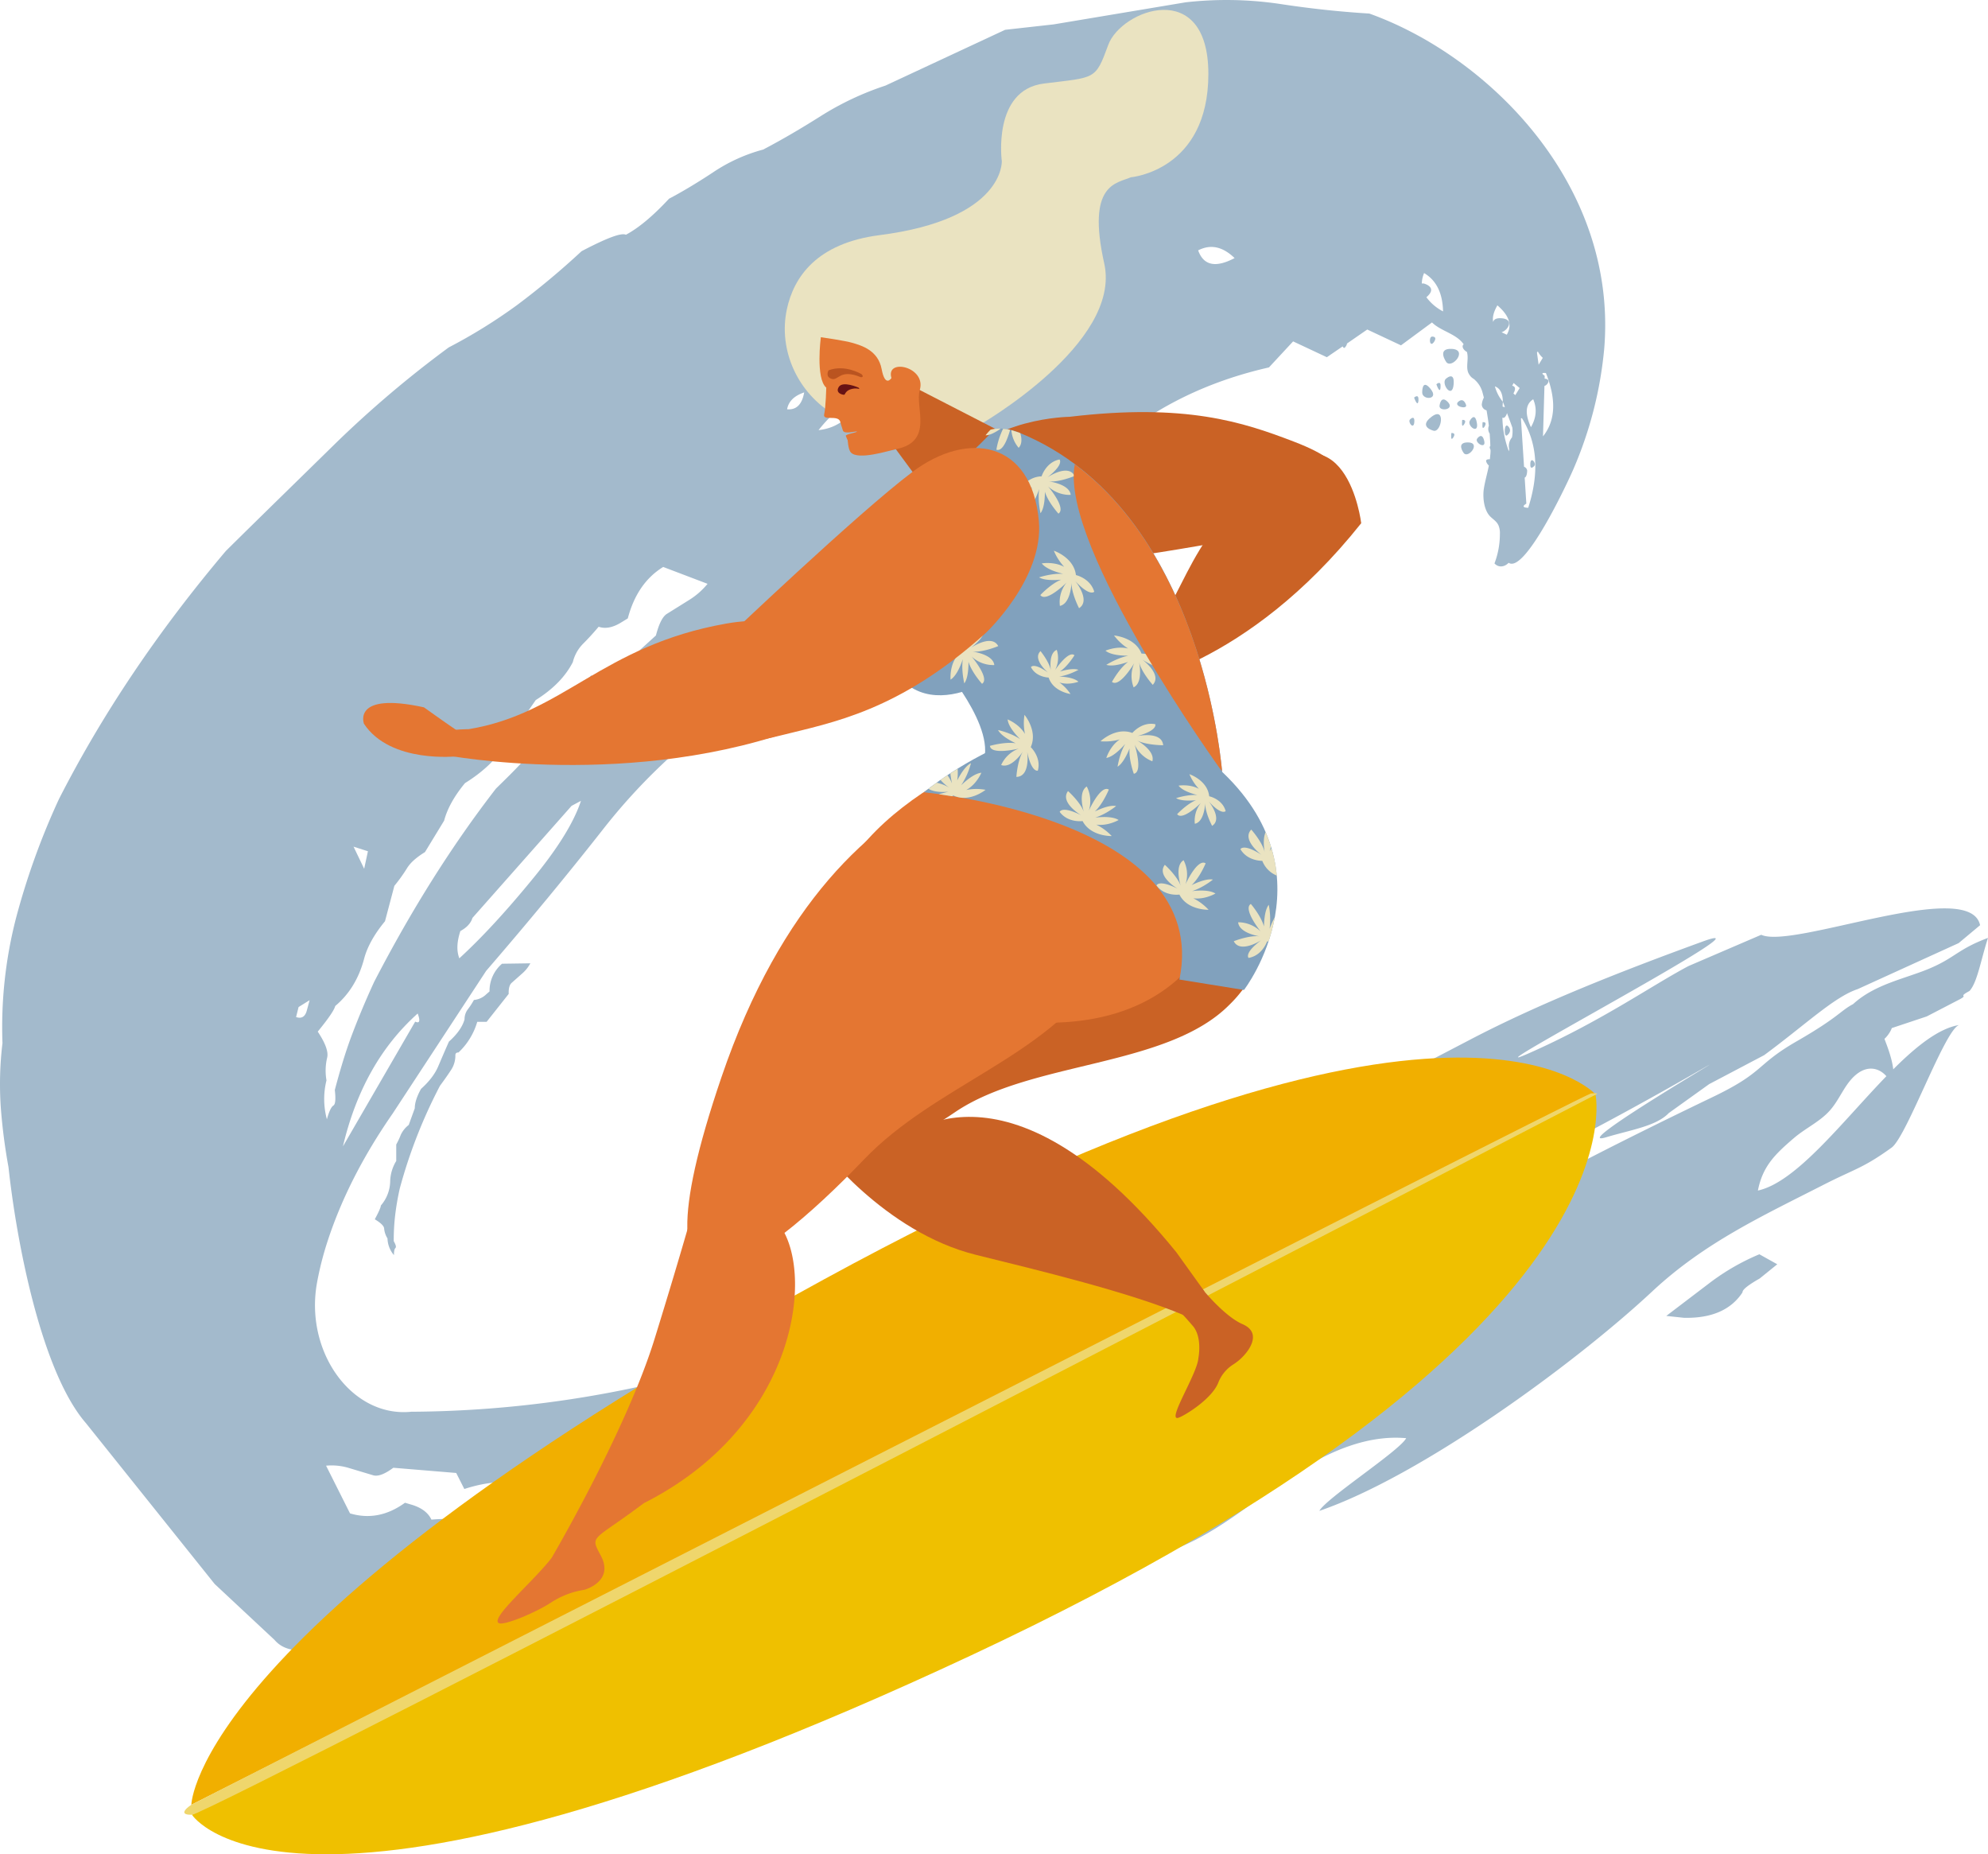 <svg xmlns="http://www.w3.org/2000/svg" width="954.7" height="890.3" viewBox="0.014 -0.005 954.686 890.28" style=""><g><title>summer110_203539532</title><g data-name="Layer 2"><g fill="#a3bacc"><path d="M927.3 464.7c-11.7 5.1-26.6 7.5-37.4 17.4-6.1 3.2-7 6.3-27 17.8s-15.2 14.7-40.4 26.8-48.4 23.6-69.4 34.6-34.3 16.9-39.4 17.4c2.5-7.7 5.3-12.4 8.3-14l33.9-17.7q29.4-15.3 61.7-33.9c21.4-12.3-66.7 39.1-46.2 32.9 11.6-3.5 24-5.3 30-11.6l19.4-13.9 26.4-13.9c19.8-14.6 33.7-28 44.9-31.7l48.5-22.1 10.3-8.6c-5-23.2-89.9 11.7-105.1 4.6l-34.9 15c-18 9.5-42.3 26.8-77.4 42.2-32.6 14.2 123.5-68.3 84-53.9s-78.3 29.7-111.4 47l-76.9 40.1-78.8 34.8a844.6 844.6 0 0 1-100.8 44.7q-51.2 18.6-106 37.7A529.7 529.7 0 0 1 198 677.8h-.5c-28.5 2.9-51.4-28.8-45.2-62.2a152.2 152.2 0 0 1 5-19.6c6.7-20.6 17.2-41.1 31.3-61.4l44.9-68.5q30.3-35.1 56-67.8a284.8 284.8 0 0 1 59.9-57.1l58.6-53.1 9-4.7 38.7-26.6a402.2 402.2 0 0 1 42-25.2c18.1-9.5 35.8-19.7 53.2-31s36.9-19.3 58.5-24.2l11.6-12.5 16.2 7.6 7.6-5.2c.3.6.6.9 1 .6a3.8 3.8 0 0 0 1.1-2l9.7-6.7 16.2 7.6 14.9-11c4.2 4.2 11.7 5.4 15.2 10.5l-.3.3c-.7 1.2.6 2.7 1.9 3.4a11.8 11.8 0 0 1 .3 2.7c0 2.6-.7 5.6.6 7.8s2.1 2 3.1 3.1a12.3 12.3 0 0 1 3.5 6l.6 2.3a9 9 0 0 0-1 3.4 3 3 0 0 0 2.3 2.7c.4 2.4.8 4.9 1.1 7.4a4.1 4.1 0 0 0 .4 3.8c.1 2 .3 4.1.3 6-.5.3-.3.9 0 1.5s-.1 3.3-.2 4.8c-1-.1-2 .2-1.8 1a4.1 4.1 0 0 0 1.3 2c-.7 3.7-1.8 7.3-2.4 11.1s-.1 9.9 2.8 13.1c1.4 1.5 3.3 2.5 4.2 4.5a9.3 9.3 0 0 1 .7 4.1 39.7 39.7 0 0 1-2.6 14.2c2 2.2 4.9 1.7 6.8-.3 7.7 5.3 27.9-37.5 31.2-45.2a189.3 189.3 0 0 0 14.7-57.6c6.5-78.5-55.3-140.3-112.8-160.9-14.7-.9-29.2-2.5-43.5-4.7a175 175 0 0 0-44.7-.7L506 11.7l-23.3 2.6-57.5 26.8a140 140 0 0 0-31 14.6c-9.5 6-18.7 11.4-27.7 16.1a80.2 80.2 0 0 0-24.3 11.1c-7.9 5.2-15 9.4-20.9 12.5-7.8 8.4-14.7 14.1-20.7 17.3-2.2-1.1-9.3 1.6-21.3 7.9a380.2 380.2 0 0 1-30.9 25.8 255.5 255.5 0 0 1-32.9 20.4A519.5 519.5 0 0 0 161 213c-16.5 16.2-34.1 33.3-52.5 51.5q-48.9 57.8-80.2 119.2a348.2 348.2 0 0 0-20.7 57.5 209.8 209.8 0 0 0-6.4 59.6 164.7 164.7 0 0 0-.8 31 273.5 273.5 0 0 0 3.7 28.6c3.7 34.5 15.5 97.9 37.2 122.9l61.8 77.2 28.7 26.8c12.6 14.8 43-8.4 60.4-.3q22.7 10.7 40.8 1.2l26.5-1q37 12.8 82.2-10.8c10.4-1.2 18.6-3.3 24.7-6.5l15.5-1.7a46.4 46.4 0 0 0 16.8-5.5c6.4-3.3 9.6 15.5 10.2 17.8 21.4-5.6 38.6-22.6 60.2-27.3 15.1-3.3 30.8-.3 46.2-.1a125 125 0 0 0 60.5-14.7c16.6-8.8 30.9-21.3 46.7-31.4s34.1-18.2 52.8-16.5c-3.2 6.1-38.4 28.8-41.7 34.9 48.7-16.7 122.4-70.4 160-105.5 25-23.3 52.6-36 82.2-51.1 15.3-7.8 18.7-7.8 32.6-17.8 7.3-5.2 26-57.9 32.6-58.9-9.8 1.5-20.7 10.2-31.8 21.3-.7-6.5-4.4-14.7-4.2-14.7s2.6-2.5 3.5-5.1l16.8-5.6 15.8-8.2c4.5-2.4-1.3-.8 4.7-4 3.8-4.1 5.5-15.1 8.9-25.5-14.2 5.3-15.8 9.4-27.4 14.4zM729.8 186.3l-2.1 3.4-.9-.8c1.5-2.7.5-3.5-.6-3.7l.7-1.3zm-5 29.4a4.4 4.4 0 0 0-.2 1 49.1 49.1 0 0 1-3.1-16.2c.6.3 1.2.1 1.9-1.3a3.2 3.2 0 0 0 .3-.9c1.4 3.7 2.3 6.1 2.6 7.1a15.3 15.3 0 0 1-.2 4.6 6.4 6.4 0 0 0-1.3 5.7zm-6.9-30.2c2.5.9 3.8 3.4 3.8 7.4a27.7 27.7 0 0 1 1 2.6l-1.1-.3c0-.7.1-1.5.1-2.3a19.9 19.9 0 0 1-3.8-7.4zm1.2-38.9c5.7 4.9 7.2 9.5 4.5 14.1l-2.5-1.2c3.1-.9 6.3-6.2 0-6.7-2.8-.2-3.8.7-4 1.8-.5-2.2.2-4.9 2-8zm14.8 97.2c-2.6-.1-2.9-.8-.9-2l-.8-12.5c1.2-.4 1.2-3.4 1.2-3.4a2.3 2.3 0 0 0-1.5-1.8l-1.5-23.3h.5q11.1 17.8 3 43zm4.2-74.5l.4-.6a11 11 0 0 0 2.4 3.1l-2 3.3zm2.9 40.2l.7-24.2c1.6-.5 3.3-3.3.1-3.5v-1.4c-1.6-1.1-1.4-1.5.6-1.3 5.1 12.8 4.6 22.9-1.4 30.4zm-4.7-17.8c1.9 4.4 1.5 8.9-1.1 13.4-3-6.6-2.6-11.1 1.1-13.4zM693 149.5a23.2 23.2 0 0 1-8-6.8c5.8-4.9-1.3-6.6-1.3-6.6h-.9a13.7 13.7 0 0 1 1.1-5c5.9 3.5 8.9 9.6 9.1 18.4zm-100.1-25.6c-9.1 4.8-14.9 3.6-17.5-3.7 6-3.1 11.8-1.8 17.5 3.7zm-107.4 30.4l3.3 1.6-1.3 3.8-3.2-1.5zM199.4 490.5l-34.7 59.9q9.5-40.2 35.9-63.8 2 5.4-1.2 3.9zm55.9-67.9c-12.4 15.1-24 27.7-34.7 37.5-1.4-3.6-1.2-7.9.5-13.1 3-1.6 5-3.7 5.8-6.3l47.6-53.8 4.5-2.4q-5.1 15.6-23.7 38.1zm45.6-59.2c-2.2-1-2.4-4.1-.7-9.3 9.5-7.9 17.6-13.5 24.5-17 .4 2.9.2 5.1-.6 6.4l-.8 1.6a7.8 7.8 0 0 1-1.8 1.1c-7.7 8.3-14.6 14.1-20.6 17.2zm70.2-65.6c-4.2 12.9-10 19.2-17.4 18.7l-8.4 5.8c5.1-5.8 10.2-11.4 15.4-16.7 3.5-2.4 7-5 10.4-7.8a24.3 24.3 0 0 1 1.9-4.5l4.8-4.6a5.2 5.2 0 0 1 3.6.5c-1.7 5.2-5.1 8-10.3 8.6zm32.9-20.5c-2.1-1-3.6-.1-4.5 2.4s-2 2.1-3.2-1.5c.8-2.6 3.4-2.9 7.7-.9 1.7-5.1 3-9 3.8-11.6s4.3-5.4 10.4-8.6c-.5 8.8-5.1 15.5-14.2 20.2zm49.1-35.2c-2.2-1.1-2.9-2.8-2-5.4l3.2 1.5 3.3 1.5zm13.1-74.4c-.4 8.7-3.8 11.6-10.3 8.6 2.5-7.8 5.9-10.7 10.3-8.6zm-42.3 28.6c5.4-1.6 11.1-.1 17.2 4.6-8.2 2.4-13.9.9-17.2-4.6zm3.4-14.1a38 38 0 0 1 8.3-14c.5 6.2-2.6 14.4-8.6 17.6-8.7 10.9-15.2 9-17.1 11.1s-6.4 8.5-16.8 9.6c8.6-10.9 19.9-19 34.2-24.3zm-41.1 6.2c-1 5.8-3.8 8.5-8.2 8.1.7-3.9 3.5-6.5 8.2-8.1zm-43.3 128.7a37.7 37.7 0 0 1-5.1 6.4 35.9 35.9 0 0 1 5.1-6.4zm-166.2 91.6l-1.8 8.4-5.1-10.6zM161 483c6.8-5.7 11.4-13.3 13.9-22.8 1.5-5.6 4.8-11.6 10-17.9l4.5-17a78.5 78.5 0 0 0 6.1-8.5c1.6-2.6 4.4-5.1 8.6-7.7l9.2-15.1c1.5-5.7 4.8-11.7 10-18 8.2-5.1 14.6-11 19-17.7s9.3-14 15-22.2c8.3-5.2 14.2-11.2 17.8-18.2a18.9 18.9 0 0 1 5-8.9c2.3-2.3 4.8-5 7.4-8.1 3.1 1.1 6.7.5 10.9-2.1l3.1-1.9c3-11.4 8.7-19.6 17-24.7l21.3 8.1a35.9 35.9 0 0 1-8.6 7.6l-10.9 6.8c-2.1 1.3-3.8 4.7-5.3 10.4L290.9 327l-7.1-2.7c-6.6 12-14.1 20.6-22.4 25.7-1.6-.6-2.6.1-3.1 1.9a31.6 31.6 0 0 1-7.7 14.2c-3.6 3.9-7.8 8-12.4 12.5q-31.6 40.8-58.5 92.8c-4.1 8.9-7.6 17.3-10.7 25.5s-5.7 17-8.2 26.4c.5 4.4.3 6.9-.7 7.5s-2.1 2.9-3.1 6.6a37.1 37.1 0 0 1-.2-18.7 26.9 26.9 0 0 1 .3-10.8q1.1-4.2-4.5-12.6 7.7-9.4 8.4-12.3zm-13.6 2c-.8 3.2-2.6 4.2-5.2 3.3l1.2-4.8 5.3-3.3zm197.7 196.2l5.9.5-3.1 3.3c-2.2 2.2-4.1 2-5.9-.5zm34.6 39.8l-9.9-1.3 5.5-5.3c3.7-3.5 7-3 9.9 1.3zm18.1 10c-4.3-2.1-5.6-5.6-3.9-10.8 2.5-7.8 10-11.7 22.6-11.9-5.1 15.6-11.3 23.1-18.7 22.7zm20.4-24.9l-3.4-1.1 2.1-1.5c1.5-1 2.6-.6 3.4 1zm7.6-36.6a23 23 0 0 1-6.1 7.9q-3.1 2.3-3.6 12.9c-7.4.7-11.8 1.5-13.2 2.6-8.2-1.1-15.9 1-23 6.1-4.2 3-10 4.9-17.4 5.6l-12.8 9.1a61.2 61.2 0 0 0-9.3 1.6c-2.6.7-6.1.3-10.7-1l-15.3 4q-6.3 4.7-17.4 5.7c-9-2.7-17.1-3.3-24-1.8l-23.6 4.8c-9.1-2.7-16.9-2.8-23.4-.4a13.6 13.6 0 0 1-8.8 2.7 89.1 89.1 0 0 0-10 .3c-1.6-3.4-4.8-5.7-9.3-7.1l-3.4-1q-12.7 9.2-26.4 5.1l-11.5-22.9a28.6 28.6 0 0 1 10.6 1l12 3.6c2.3.7 5.5-.5 9.7-3.6l30.2 2.5 3.9 7.7c11.6-3.8 22-4.3 31-1.6.9 1.7 2 2 3.4 1a23.4 23.4 0 0 1 13.6-4.6c4.9 0 10.3.2 16.2.5 31-3.7 62.7-11.5 95.3-23.4 8-3.4 15.3-7 22.1-10.7a215.9 215.9 0 0 0 20.8-13.2c2-3.7 3.6-5.5 4.7-5.1s3.1-.5 6-2.6c-2.6 6.5-6 11.2-10.3 14.3zm12.7 40.2a3.6 3.6 0 0 1-2.1-2.1l3.4-1.8c-.9 2.6-.2 4.4 2 5.4zm13.6-7.1l-13-6.1-2.6 7.8c-3.5-4.6-2.6-7.2 2.6-7.8l19.3-13.3c2.7 7.3.6 13.6-6.3 19.4zm16.7-71l-9.9-1.3 5.5-5.3c3.7-3.5 7-3 9.9 1.3zm119 39.9c-5.4 5.3-12.6 5.7-21.7 1.2 10.9-10.5 18.9-14.2 23.9-11.2 2.2 3.2 1.4 6.5-2.2 10zm3.1-38.3c-3.4 10.4-8.3 14-14.8 11-2.2-1-2.4-4.1-.7-9.3 3.8-4.1 9-4.7 15.5-1.7 2.6-7.7 8.9-12.1 19.2-13.3-4.9 12.6-11.3 17-19.2 13.3zm22.2-16.5c3.7-3.2 8.3-4 13.9-2.2-1.6 4.7-6.3 5.4-13.9 2.2zm17.7-2.3c2.5-6.5 5.3-7.6 8.6-3.3-.7 2.1-3.6 3.2-8.6 3.3zm60.3-23.9c-10.8 10-22.8 16.3-36.2 18.9 3.4-10.3 6.6-16.3 9.6-17.8s11.6-5.1 25.9-10.3c2.1 1 2.4 4.1.7 9.2zm214.8-73.8c-21.2 21.9-43.3 50.9-61.7 54.9 2.3-11.7 8.2-17.4 17.3-25.2 5.6-4.8 12.6-7.9 17.4-13.4s7-12.6 12.5-17.1 11-3.2 14.5.8z"></path><path d="M821.1 615.9l-20.9 15.9 8.5.9c13.2.3 22.6-3.8 28.1-12.2-.1-1.3 2.7-3.5 8.3-6.7l8.4-6.8-8.6-4.8a108.8 108.8 0 0 0-23.8 13.7z"></path><path d="M697.1 167.5c-7.3-.3-2.5 6.4-2.5 6.4 2.8 3.3 10.6-6.1 2.5-6.4z"></path><path d="M688.7 164.1c1.8-2.8-1.1-2.5-1.1-2.5-1.6.4-1 5.6 1.1 2.5z"></path><path d="M688.5 206.8c3.7.9 5.9-11.8-.9-6.8s.9 6.8.9 6.8z"></path><path d="M683 188.6c.2 3.6 8.3 3.4 4-1.9s-4 1.9-4 1.9z"></path><path d="M695.2 192.9c-3.4-3.4-3.9 2-3.9 2-.1 2.9 7.7 1.8 3.9-2z"></path><path d="M698.1 184.4c.5-6.6-3.9-2.4-3.9-2.4-2.1 2.5 3.3 9.9 3.9 2.4z"></path><path d="M677.1 201.4c-1.1 1.3 1.8 5.1 2.1 1.3s-2.1-1.3-2.1-1.3z"></path><path d="M681.2 192.2c.2-3.5-2.1-1.3-2.1-1.3s1.8 5.1 2.1 1.3z"></path><path d="M691.8 185.8c.3-3.5-2-1.3-2-1.3s1.8 5.2 2 1.3z"></path><path d="M704.1 194.6s-1-4-3.7-1.8 4 3.9 3.7 1.8z"></path><path d="M704.9 212.4c-5.9 0-1.9 5.2-1.9 5.2 2.3 2.6 8.4-5.2 1.9-5.2z"></path><path d="M709.2 202.8c-1-5.3-3.4-.7-3.4-.7-1.2 2.6 4.6 6.7 3.4.7z"></path><path d="M712.7 211.4c-1.1-4.2-3.4-.7-3.4-.7-1.1 2 4.7 5.3 3.4.7z"></path><path d="M698 209.9c1.4-2.3-1-2-1-2s-.6 4.6 1 2z"></path><path d="M703.2 203.6c1.4-2.3-1-2-1-2s-.6 4.6 1 2z"></path><path d="M713 204.7c1.4-2.4-1-2-1-2s-.6 4.5 1 2z"></path><path d="M723.6 209.1s2.9-1.8.8-4.3-2.3 5-.8 4.3z"></path><path d="M736.9 223.6c1-1.2-1.8-4.7-2-1s2 1 2 1z"></path><path d="M192 570.6a242 242 0 0 1 19.3-49.3c2-2.7 3.7-5.1 5.2-7.4a12.6 12.6 0 0 0 2.2-7.3c0-.9.5-1.3 1.5-1.3a32.8 32.8 0 0 0 9-14.7h4.5l10.6-13.4c-.1-2.6.4-4.4 1.4-5.3l5.3-4.7a17.1 17.1 0 0 0 3.7-4.7l-13.6.2a17.1 17.1 0 0 0-6 13.3l-1.5 1.3a9.7 9.7 0 0 1-6 2.8 36.7 36.7 0 0 1-3 4.6 7.8 7.8 0 0 0-1.5 4.7c-1 3.6-3.5 7.1-7.5 10.7-2 4.5-3.7 8.5-5.2 12s-4.2 7.1-8.2 10.7q-3 5.4-3 9.3l-2.9 8a12.9 12.9 0 0 0-3.8 4.7 37 37 0 0 1-2.2 4.7v7.9a19.7 19.7 0 0 0-2.9 9.4 18.3 18.3 0 0 1-4.5 12c0 .8-1 3.1-2.9 6.6 3 1.8 4.5 3.3 4.5 4.6a11 11 0 0 0 1.6 4.6 12.8 12.8 0 0 0 3.1 8c0-1.8.2-2.9.7-3.4s.2-1.5-.8-3.3a101.9 101.9 0 0 1 .7-12.6c.5-4.1 1.2-8.3 2.2-12.7z"></path></g><path d="M400.9 199.2c-17.6-10.2-27.3-30.9-23-50.8 3.3-15.3 14.2-31.6 44.4-35.5 60.4-7.7 58.8-35.6 58.8-35.6s-4.6-34.1 20.2-37.2 24.7-1.5 30.9-18.5 48.1-32.6 48.1 13.9-37.2 49.6-37.2 49.6c-6.8 3-21.4 2.9-12.8 41.4s-60.4 77.8-60.4 77.8-30.3 17.3-69-5.1z" fill="#eae3c1"></path><g fill="#ca6225"><path d="M637.8 230.6s15.9-6.2-16.5-18.6c-24.5-9.4-51.9-18.5-107.6-11.9 0 0-39.5.5-53.4 24.6-19.4 33.5 14.5 47.3 47.5 46.2s109.6-16.6 109.6-16.6z"></path><path d="M537.8 338.5s-25.7 19.5-46.7 9.4c0 0-12.8-10.3 20.9-21.5 0 0 15 1.4 18.6 1.5s7.2 10.6 7.2 10.6z"></path><path d="M541.9 328.6s56.5-7.9 111.8-77.4c0 0-7.2-60.6-51.4-19-40.6 38.4-30.6 59.6-66.2 89.5 0 0-15.2 4.5 5.8 6.9z"></path></g><path d="M91.9 866.5s1.2-87.1 303.9-252.3 370.4-88.8 370.4-88.8z" fill="#f1af00"></path><path d="M92.2 871.3s48.1 76.1 374.1-76.5 299.9-269.4 299.9-269.4z" fill="#efc000"></path><path d="M91.9 866.5s-7.8 5 .3 4.8 673-345.2 673-345.2 4.7-1.7-1.2-1.1c-3.6.4-672.1 341.5-672.1 341.5z" fill="#efd66c"></path><path d="M596.6 635.7c7 3 5.6 8.3 2.9 12.4a25.1 25.1 0 0 1-7.4 7.1 18.1 18.1 0 0 0-7.1 8.8c-3.3 8-16.5 15.9-19.1 16.7-5.8 1.8 9.1-21.1 9.6-28.6 0 0 2-9.8-2.5-15.3-1.9-2.2-6-7.1-8.9-9.1l10.2-13.1c.1 1 12.7 16.9 22.3 21.1z" fill="#ca6225"></path><path d="M580.6 367.9c-8.4-5.5-84.4-52.2-163.4 90.3-65.5 118-13.7 113.2 41.4 75.8 36.5-24.8 101.9-21.3 131.9-51.7a59.8 59.8 0 0 0 11.6-15.7c24.6-50.6-21.5-98.7-21.5-98.7z" fill="#ca6225"></path><path d="M564.9 601.2l13.5 18.8-10 11.4c-25.6-10.9-70.5-21.7-99.6-28.9-44.5-11-75.3-52.5-75.3-52.5l38.2-2.2s50.4-48.6 133.2 53.4z" fill="#ca6225"></path><path d="M264.9 748s35.7-60.8 49.4-105 20.5-69.1 20.5-69.1l40.7 15.9c15.5 24.7 5.7 95.5-66.3 131.9-25 18.8-26 15.1-20.6 25.3 6.5 12.4-8 16.3-8 16.3a40.3 40.3 0 0 0-15.8 6c-7.2 4.8-22.7 11.3-25.2 10-4.5-2.2 16.4-19.8 25.3-31.3z" fill="#e47632"></path><path d="M448 308.6l-8.9-32.2 43.1-10.1s17.8 38.8 16.4 41.3-50.6 1-50.6 1z" fill="#20609b"></path><path d="M398.8 446.3c3.3 49.8 41.1 43.6 101.6 44.7 30.4.6 54.2-8.6 69.9-25.5s23.3-42.5 20.5-73.5c-2.7-29.4-30.2-46.8-67.5-42.8-45.3 4.8-127.9 47.3-124.5 97.1z" fill="#e47632"></path><path d="M530.6 365.5c-9.8-3.3-127-15.9-184.1 151.6-47.3 138.7 17.5 92.8 68.5 39.5 33.9-35.3 86.8-49 112.7-88.2 3.9-5.9 15.4-8.8 17.4-15.9 16.7-58.5-14.5-87-14.5-87z" fill="#e47632"></path><path d="M587.2 373.7s-8-129.6-97.8-166c-17.2-6.9-27.1 5.3-32.7 23.7l-13.6 6.2-7.2 53.3-11.9 20.6c8.8 23.6 25.5 24.3 38 20.7 6.5 9.9 12.8 22.5 10.7 32z" fill="#81a1bd"></path><path d="M435.6 184.1l42.2 21.7s-18.4 20.8-34.5 27.6l-17.7-24s10.9-5.5 10-25.3z" fill="#ca6225"></path><path d="M219.7 363.1s-32.1 3.7-44.9-15.6c0 0-5.9-15.5 28.8-7.9 0 0 12.3 8.8 15.4 10.8s.7 12.7.7 12.7z" fill="#e47632"></path><path d="M213.7 362.5s90.8 17.4 173.8-14.2c0 0 21-59.5-38.8-48.9s-77.9 43.2-123.7 50.7c0 0-28.1-.5-11.3 12.4z" fill="#e47632"></path><path d="M443.7 380.4s138.6 12.7 122.7 89.9l31 5s44.9-58.1-15.5-109.2-138.2 14.3-138.2 14.3z" fill="#81a1bd"></path><path d="M394.2 161.9s-2.6 19.8 2.6 24.2c0 0-.2 9.4-1 12.8s6.6.1 7.7 3.5c0 0 .6 2.3 1.3 4.3s6.5.1 6.7.5-5.7 1.3-5.3 2.1.6 1.7.8 1.8.2 4.5 1.6 6.1c3.5 3.9 18.1-.8 21.9-1.6 18.1-3.7 8.8-20.2 11.2-28.3 3.4-11.2-16.5-15.6-13.6-5.8 0 0-3 4.8-4.7-4.3s-9.8-11.3-13.7-12.5-15.5-2.8-15.5-2.8z" fill="#e47632"></path><path d="M413.7 179.6s-8-4.8-15.8-1.8c0 0-1.8 3.1 1.5 4.1s3.9-5 14-.8c0 0 1.9.1.3-1.5z" fill="#ba5420"></path><path d="M412.3 186.1s-7.6-3.4-9.5-.3 2.3 3.9 2.7 3.7.6-2.1 3.7-2.8 4.2.8 3.1-.6z" fill="#671214"></path><g fill="#eae3c1"><path d="M503.3 322.9s-7.7-6.4-3.6-10.3c0 0 4.4 5.4 5 9.5 0 0-1.4-8.4 2.8-10.1a12.6 12.6 0 0 1-.8 9.7s6.4-9.6 9.3-7.1c0 0-5.5 9-10.2 8.9 0 0 8.2-3.3 12.1-1.9 0 0-7.3 4.1-12.6 3.2 0 0 9.3-.5 12.6 2.5 0 0-7.7 3-12.8-1.8a21.8 21.8 0 0 1 9 7.7s-8.3-1.1-10.5-7.9c0 0-6-.1-8.5-5 0 0 1.2-2.4 8.2 2.6z"></path><path d="M546.2 353.4s11.8-2.5 12.4 4.4c0 0-8.3 0-12.7-2.4 0 0 9 4.9 7.5 10.1a15.5 15.5 0 0 1-8.5-8s4.2 13.2-.4 14c0 0-4.3-11.9-.6-16.2 0 0-3 10.2-7.2 12.8 0 0 1.4-9.9 6.3-14.2 0 0-6.5 9.1-11.7 10 0 0 2.9-9.5 11.2-10.7a26.6 26.6 0 0 1-14 2.7s7.3-7 15.3-4c0 0 4.5-5.5 11-4.2 0 0 1.4 2.9-8.6 5.7z"></path><path d="M493.3 361s1.7 11.9-5.2 12c0 0 .5-8.2 3.3-12.4 0 0-5.5 8.6-10.6 6.7a15 15 0 0 1 8.5-7.9s-13.4 3.3-13.9-1.3c0 0 12.1-3.5 16.2.4 0 0-10-3.7-12.3-8 0 0 9.8 2.1 13.7 7.2 0 0-8.6-7-9.1-12.3 0 0 9.2 3.6 9.9 11.9a25.4 25.4 0 0 1-1.8-14.1s6.5 7.7 3 15.5c0 0 5.2 4.9 3.4 11.3 0 0-3 1.1-5.1-9z"></path><path d="M519.2 391.4s-10.4-6.1-6.3-11.6c0 0 6.2 5.5 7.7 10.3 0 0-3.2-9.6 1.3-12.5a15.3 15.3 0 0 1 1 11.6s5.7-12.6 9.6-10.1c0 0-4.8 11.7-10.4 12.5 0 0 9.1-5.6 13.9-4.6 0 0-7.7 6.3-14.2 6.2 0 0 10.9-2.4 15.4.5 0 0-8.6 5-15.5.4a26.2 26.2 0 0 1 12.2 7.3s-10.1.3-14-7.2c0 0-7 1-11-4.4 0 0 1-3.1 10.3 1.6z"></path><path d="M565.6 426.7s-10.4-6-6.2-11.5c0 0 6.1 5.5 7.7 10.3 0 0-3.3-9.7 1.3-12.5a14.9 14.9 0 0 1 .9 11.6s5.7-12.6 9.7-10.1c0 0-4.8 11.6-10.4 12.4 0 0 9.1-5.5 13.9-4.6 0 0-7.7 6.3-14.2 6.2 0 0 10.9-2.4 15.4.5 0 0-8.6 5.1-15.5.4a25.9 25.9 0 0 1 12.2 7.4s-10.2.3-14-7.3c0 0-7.1 1-11-4.4 0 0 1-3 10.2 1.6z"></path><path d="M516.4 279s7.6 9.3 1.8 13c0 0-3.8-7.3-3.6-12.4 0 0-.3 10.2-5.6 11.3a14.9 14.9 0 0 1 3.2-11.2s-9.8 9.8-12.6 6c0 0 8.6-9.2 14.1-7.9 0 0-10.5 1.9-14.7-.6 0 0 9.5-3.2 15.5-.9 0 0-11-1.6-14.2-5.8 0 0 9.8-1.7 14.7 5.1a26 26 0 0 1-8.9-11.2s9.6 3.2 10.6 11.7c0 0 6.9 1.5 8.8 8 0 0-2.1 2.5-9.1-5.1z"></path><path d="M548.6 316.7s9.7 7.1 5 12.1c0 0-5.5-6.1-6.6-11 0 0 2.2 9.9-2.6 12.2a15.3 15.3 0 0 1 .3-11.6s-7 11.9-10.7 9c0 0 6-11.1 11.7-11.2 0 0-9.6 4.5-14.4 3 0 0 8.4-5.4 14.8-4.6 0 0-11.1 1.2-15.2-2.2 0 0 9.1-4 15.5 1.3a25.7 25.7 0 0 1-11.4-8.6s10.1.8 13.2 8.7c0 0 7.1-.2 10.5 5.5 0 0-1.4 3-10.1-2.6z"></path><path d="M466.3 311s9.9-6.8 13.1-.8c0 0-7.6 3.2-12.6 2.6 0 0 10.1 1.2 10.7 6.5a15.2 15.2 0 0 1-10.9-4.1s9 10.6 5 13.1c0 0-8.4-9.3-6.7-14.8 0 0 1.1 10.6-1.8 14.6 0 0-2.4-9.7.4-15.5 0 0-2.5 10.9-7 13.7 0 0-.9-9.9 6.3-14.2a26.4 26.4 0 0 1-11.9 7.9s4.1-9.3 12.6-9.6c0 0 2.1-6.8 8.6-8.1 0 0 2.4 2.3-5.8 8.7z"></path><path d="M503 229.2s9.9-6.8 13.1-.7c0 0-7.6 3.2-12.6 2.6 0 0 10.1 1.2 10.7 6.5a15.2 15.2 0 0 1-10.9-4.1s9 10.5 5 13.1c0 0-8.5-9.4-6.7-14.8 0 0 1.1 10.6-1.9 14.6 0 0-2.3-9.7.5-15.5 0 0-2.5 10.8-7 13.6 0 0-.9-9.9 6.3-14.1a25.8 25.8 0 0 1-11.9 7.8s4.1-9.3 12.6-9.5c0 0 2.1-6.8 8.6-8.1 0 0 2.4 2.2-5.8 8.6z"></path><path d="M580.5 384.8s6.8 8.4 1.6 11.7c0 0-3.5-6.5-3.3-11.1 0 0-.3 9.2-5 10.1a13.7 13.7 0 0 1 2.9-10s-8.8 8.8-11.4 5.4c0 0 7.8-8.3 12.7-7.2 0 0-9.4 1.8-13.2-.5 0 0 8.6-2.9 14-.7 0 0-10-1.5-12.8-5.3 0 0 8.8-1.5 13.2 4.6a24 24 0 0 1-8-10.1s8.7 2.9 9.5 10.6c0 0 6.3 1.3 7.9 7.1 0 0-1.8 2.3-8.1-4.6z"></path><path d="M457.3 382.3l.5-.4c7.7 3.7 15.5-2.7 15.5-2.7a23.9 23.9 0 0 0-9.3.1c5-2.7 7.3-8.3 7.3-8.3-3.2.3-7.1 3.5-9.7 6a36 36 0 0 0 4.7-10.6c-2.6 1.3-5.1 5.3-6.6 8.3a25.8 25.8 0 0 0 .2-5.6l-3.5 2.2a49.2 49.2 0 0 0 .8 4.9 16.7 16.7 0 0 0-2.2-4c-1.2.8-2.3 1.5-3.3 2.3a22.6 22.6 0 0 0 4.2 3.7 18.5 18.5 0 0 0-6.1-2.4l-3.9 2.9c3.4 2.2 9.6 1.4 9.6 1.4l-4.7 1.2z"></path><path d="M612.2 440.4a37.7 37.7 0 0 0-2.5 5.5 35.9 35.9 0 0 0-.4-11.5c-1.8 2.3-2.2 6.9-2.3 10.4-1.4-5.1-6.3-10.8-6.3-10.8-4 2.4 4.7 13.2 4.7 13.2a15.5 15.5 0 0 0-10.8-4.4c.5 5.4 10.6 6.8 10.6 6.8-5-.8-12.7 2.3-12.7 2.3 3.1 6.1 13.2-.5 13.2-.5-8.4 6.2-6.1 8.5-6.1 8.5 6.6-1.1 8.9-7.9 8.9-7.9h.7a78.6 78.6 0 0 0 3-11.6z"></path><path d="M607.8 399.5c-1.7 3.8-.4 9.9-.4 9.9-1-5-6.5-11.1-6.5-11.1-4.8 4.9 4.9 12.1 4.9 12.1-8.7-5.6-10.1-2.7-10.1-2.7 3.4 5.8 10.5 5.6 10.5 5.6a12.5 12.5 0 0 0 7 7.1l-.6-4.6c-.1 0-.1 0-.1-.1s0 .1.1.1a65.3 65.3 0 0 0-2-8.5l-.9 1.4a17.2 17.2 0 0 0 .7-2.1c-.7-2.3-1.6-4.7-2.6-7.1z"></path><path d="M480.6 205.8a16 16 0 0 0-4.9.5 28.2 28.2 0 0 0-2.4 2.7c2.2 0 5-1.6 7.3-3.2z"></path><path d="M489.2 215c1.7-1.8 1.5-4.5.8-7l-.6-.3-3.7-1.2a14.9 14.9 0 0 0 3.5 8.5z"></path><path d="M485.1 206.4a14 14 0 0 0-3.4-.5 37.1 37.1 0 0 0-3.2 10c3.2 1.1 5.5-5.7 6.6-9.5z"></path></g><path d="M350.4 347.5s-9.5 14.2 24.1 5.7c25.5-6.4 57.1-11.7 98.8-49.2 0 0 28.1-26.2 25.6-53.9-3.5-38.6-34.2-43.4-60.6-23.6s-90.9 81.3-90.9 81.3z" fill="#e47632"></path><path d="M586.7 370.2c0-.2.1-.5.1-.7-1.9-19.5-13.7-104.1-70.7-146.6v.3c-7.1 39.6 70.6 147 70.6 147z" fill="#e47632"></path></g></g></svg>